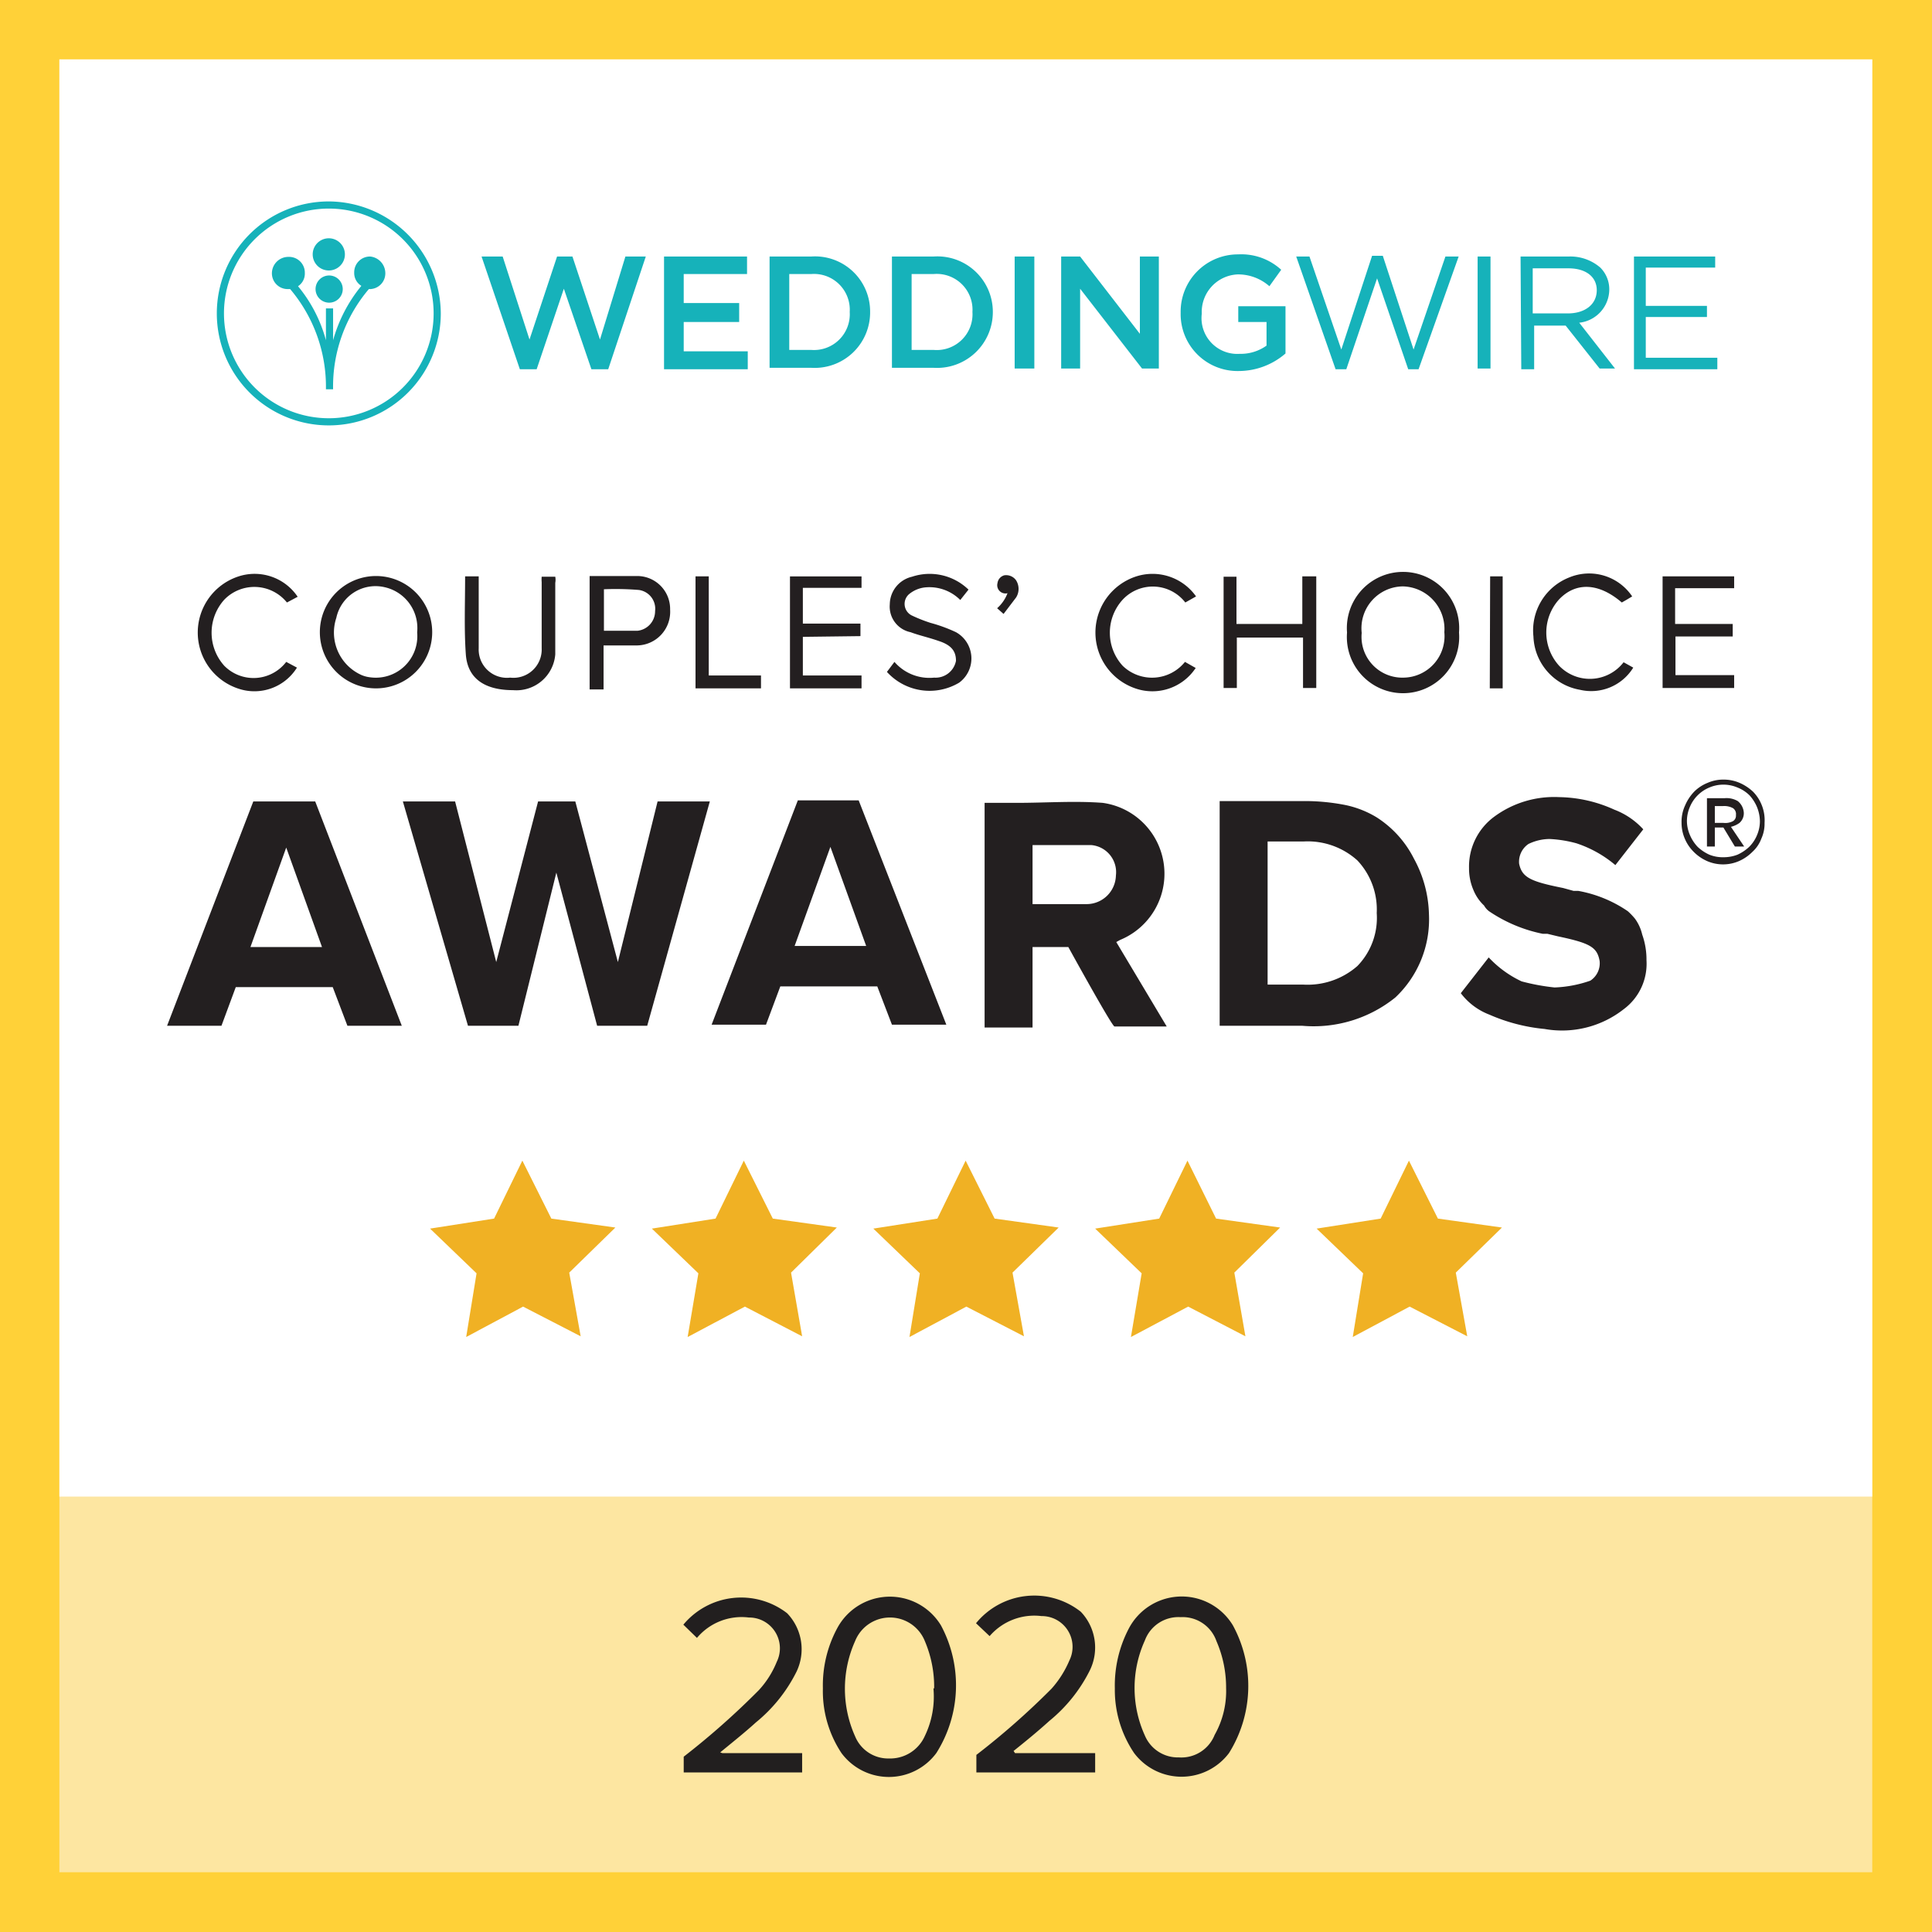 <?xml version="1.0" standalone="no"?><!DOCTYPE svg PUBLIC "-//W3C//DTD SVG 1.1//EN" "http://www.w3.org/Graphics/SVG/1.1/DTD/svg11.dtd"><svg t="1578996647339" class="icon" viewBox="0 0 1024 1024" version="1.1" xmlns="http://www.w3.org/2000/svg" p-id="6222" xmlns:xlink="http://www.w3.org/1999/xlink" width="200" height="200"><defs><style type="text/css"></style></defs><path d="M0 0h1024v1024H0z" fill="#FFD138" p-id="6223"></path><path d="M31.479 31.479h960.853v960.853H31.479z" fill="#FDE6A1" p-id="6224"></path><path d="M31.479 31.479h960.853v761.742H31.479z" fill="#FFFFFF" p-id="6225"></path><path d="M174.27 146.015a7.206 7.206 0 1 1-7.016 7.016 7.206 7.206 0 0 1 7.016-7.016zM174.27 126.293a8.533 8.533 0 1 1 0 17.067 8.533 8.533 0 0 1 0-17.067z" fill="#16B2BA" p-id="6226"></path><path d="M196.267 135.964a8.344 8.344 0 0 0-8.533 8.533 7.964 7.964 0 0 0 3.793 7.016 78.886 78.886 0 0 0-14.981 28.824v-16.877h-3.793v16.877A75.852 75.852 0 0 0 157.961 151.704a7.964 7.964 0 0 0 3.603-7.016 8.344 8.344 0 0 0-8.533-8.533 8.723 8.723 0 0 0-8.913 8.533 8.344 8.344 0 0 0 8.533 8.533h1.138a80.024 80.024 0 0 1 18.963 53.096h3.793a79.644 79.644 0 0 1 18.963-53.096 8.344 8.344 0 0 0 8.723-8.533 8.913 8.913 0 0 0-7.964-8.723z" fill="#16B2BA" p-id="6227"></path><path d="M174.27 110.554a55.561 55.561 0 1 1-55.561 55.561 55.561 55.561 0 0 1 55.561-55.561z m0-3.793a59.354 59.354 0 1 0 59.354 59.354 59.733 59.733 0 0 0-59.354-59.354zM255.241 135.964h11.188l14.222 43.994 14.601-43.994H303.407l14.601 43.994 13.464-43.994h10.809L322.37 195.698h-8.913l-14.601-42.667-14.412 42.667h-8.913zM351.953 135.964h43.994v9.292h-33.564v15.36h29.393V170.667h-29.393v15.55h33.944v9.481h-44.373zM407.893 135.964h21.997a29.203 29.203 0 0 1 31.289 29.393 29.393 29.393 0 0 1-31.289 29.582h-21.997z m10.43 9.292v40.201h11.567a18.963 18.963 0 0 0 20.48-20.101 18.963 18.963 0 0 0-20.48-20.101h-11.567zM472.747 135.964h21.997a29.393 29.393 0 0 1 31.479 29.393 29.582 29.582 0 0 1-31.479 29.582h-21.997z m10.43 9.292v40.201h11.567a18.963 18.963 0 0 0 20.67-20.101 18.963 18.963 0 0 0-20.67-20.101h-11.567zM537.79 135.964h10.43v59.354h-10.43zM562.821 135.964h9.671l31.668 40.96V135.964h10.05v59.354h-8.913l-32.806-42.287v42.287h-10.05V135.964zM625.778 165.736a30.341 30.341 0 0 1 30.53-30.91 31.289 31.289 0 0 1 22.756 8.154l-6.258 8.723a25.031 25.031 0 0 0-16.877-6.258 19.911 19.911 0 0 0-18.963 20.859 18.963 18.963 0 0 0 20.101 21.239 23.514 23.514 0 0 0 14.222-4.361V170.667h-14.981v-8.344h25.031v25.031a37.926 37.926 0 0 1-24.652 9.292A30.151 30.151 0 0 1 625.778 165.736zM687.028 135.964h7.016l16.877 49.304 16.308-49.683h5.689l16.308 49.683 16.877-49.304h7.016l-21.239 59.733h-5.499l-16.498-48.166-16.308 48.166h-5.689zM783.17 135.964h6.827v59.354h-6.827zM805.926 135.964h25.41a24.273 24.273 0 0 1 16.877 5.879 16.308 16.308 0 0 1 4.741 11.567 17.825 17.825 0 0 1-15.929 17.636l18.963 24.273h-8.154l-18.015-22.756h-16.687v23.135h-6.827z m25.031 30.151c9.102 0 15.36-4.741 15.36-12.326 0-7.016-5.689-11.567-14.981-11.567h-18.963v23.893zM866.039 135.964h43.046v5.879H872.296v20.29h32.427v5.879H872.296V189.63h37.926v6.068h-44.184z" fill="#16B2BA" p-id="6228"></path><path d="M134.258 424.77l-45.701 118.898h28.824l7.585-20.48H176.356l7.775 20.48h28.824L167.064 424.77zM132.741 501.95l18.963-52.717 18.963 52.717zM327.49 509.914l-22.566-85.144h-19.721l-22.187 85.144-21.807-85.144h-27.686l34.513 118.898h26.738l20.101-81.161 21.618 81.161h26.548l33.185-118.898h-27.686l-21.049 85.144zM729.505 433.114a52.527 52.527 0 0 0-16.498-6.447 111.123 111.123 0 0 0-21.997-2.086h-44.563v119.087h43.615a69.025 69.025 0 0 0 49.493-14.981 56.889 56.889 0 0 0 17.825-43.994 64.284 64.284 0 0 0-7.964-29.582 55.561 55.561 0 0 0-19.911-21.997zM719.455 512a40.012 40.012 0 0 1-28.634 9.861h-18.963v-75.852h18.963a39.253 39.253 0 0 1 28.634 10.05 37.926 37.926 0 0 1 10.24 27.876 36.599 36.599 0 0 1-10.24 28.065zM422.874 424.201l-45.701 118.898h28.824l7.585-20.29h51.39l7.775 20.29h28.824L455.111 424.201z m-1.707 77.179l18.963-52.527 18.963 52.527zM866.607 486.969a36.788 36.788 0 0 0-3.793-3.982 67.508 67.508 0 0 0-26.359-10.809h-2.465l-5.499-1.517c-17.067-3.413-21.807-5.499-23.324-12.895a11.378 11.378 0 0 1 4.93-10.43 25.979 25.979 0 0 1 11.188-2.655 65.612 65.612 0 0 1 14.222 2.276 62.009 62.009 0 0 1 20.67 11.567l14.791-18.963a39.822 39.822 0 0 0-15.36-10.43 72.818 72.818 0 0 0-29.203-6.637 53.476 53.476 0 0 0-34.513 10.43 32.806 32.806 0 0 0-13.274 27.117 28.634 28.634 0 0 0 2.276 11.567 23.324 23.324 0 0 0 5.689 8.344 9.861 9.861 0 0 0 2.655 3.034 78.317 78.317 0 0 0 28.444 11.947h2.465l5.499 1.327c17.067 3.603 20.859 5.689 22.187 13.084a10.999 10.999 0 0 1-4.93 10.43 64.095 64.095 0 0 1-18.963 3.603 113.778 113.778 0 0 1-17.446-3.224 56.889 56.889 0 0 1-17.446-12.705l-14.791 18.963a34.323 34.323 0 0 0 15.17 11.378 94.815 94.815 0 0 0 29.203 7.585 52.907 52.907 0 0 0 41.908-10.43 29.961 29.961 0 0 0 12.136-25.979 39.633 39.633 0 0 0-2.276-13.653 23.135 23.135 0 0 0-3.793-8.344zM933.736 426.667a21.239 21.239 0 0 0-4.551-7.016 25.031 25.031 0 0 0-7.206-4.741 21.428 21.428 0 0 0-8.533-1.707 20.48 20.48 0 0 0-8.344 1.707 21.239 21.239 0 0 0-7.016 4.551 24.083 24.083 0 0 0-4.93 7.396 20.48 20.48 0 0 0-1.896 9.292 21.239 21.239 0 0 0 1.707 8.344 21.807 21.807 0 0 0 4.741 7.016 23.135 23.135 0 0 0 7.206 4.93 21.239 21.239 0 0 0 16.687 0 23.135 23.135 0 0 0 7.206-4.93 17.825 17.825 0 0 0 4.741-7.016 18.963 18.963 0 0 0 1.707-8.344 21.428 21.428 0 0 0-1.517-9.481z m-2.465 15.929a18.963 18.963 0 0 1-4.172 6.258 22.566 22.566 0 0 1-6.258 4.172 20.29 20.29 0 0 1-7.396 1.327 18.963 18.963 0 0 1-7.396-1.327 22.566 22.566 0 0 1-6.258-4.172 21.049 21.049 0 0 1-4.172-6.447 18.963 18.963 0 0 1-1.517-7.206 18.963 18.963 0 0 1 1.517-7.396 18.963 18.963 0 0 1 4.361-6.447 18.963 18.963 0 0 1 6.068-3.982 18.963 18.963 0 0 1 14.791 0 18.963 18.963 0 0 1 6.447 4.172 21.807 21.807 0 0 1 3.982 6.258 20.859 20.859 0 0 1 1.517 7.585 18.963 18.963 0 0 1-1.517 7.206z" fill="#231F20" p-id="6229"></path><path d="M921.979 436.148a6.827 6.827 0 0 0 2.276-5.31 8.533 8.533 0 0 0-3.224-6.258 11.757 11.757 0 0 0-7.016-1.517h-9.292v25.6h4.172v-10.05h4.551l6.068 10.05h4.93l-7.016-10.43a12.705 12.705 0 0 0 4.551-2.086z m-8.533 0h-4.551v-8.913h4.361a9.671 9.671 0 0 1 5.31 1.138 3.793 3.793 0 0 1 1.517 3.603 3.413 3.413 0 0 1-1.517 3.224 8.723 8.723 0 0 1-5.12 0.948zM593.73 498.157a37.926 37.926 0 0 0-9.292-72.628c-14.981-1.138-30.151 0-45.321 0h-17.256v119.087h25.41v-42.667h18.963s23.135 42.098 24.462 42.098h27.686l-26.738-44.753z m-2.276-34.133a15.55 15.55 0 0 1-15.17 15.17h-29.013v-31.289h31.099a14.412 14.412 0 0 1 13.084 16.119z" fill="#231F20" p-id="6230"></path><path d="M169.529 335.076a29.772 29.772 0 1 1 59.544 0 29.772 29.772 0 1 1-59.544 0z m51.579 0a22.187 22.187 0 0 0-17.446-23.893 21.239 21.239 0 0 0-25.41 16.308 24.652 24.652 0 0 0 13.464 30.341 16.308 16.308 0 0 0 4.361 1.138 21.997 21.997 0 0 0 25.031-23.704zM773.31 335.265a29.772 29.772 0 1 1-59.354 0 29.772 29.772 0 1 1 59.354 0z m-29.393 23.893a21.997 21.997 0 0 0 21.618-24.083 22.566 22.566 0 0 0-21.997-24.273 22.187 22.187 0 0 0-21.807 24.652 21.618 21.618 0 0 0 22.187 23.704zM246.519 305.493h7.206v38.116a14.981 14.981 0 0 0 16.687 15.55 14.981 14.981 0 0 0 16.687-15.55v-35.081a16.308 16.308 0 0 1 0-2.844h7.206a8.913 8.913 0 0 1 0 3.224v37.926a20.67 20.67 0 0 1-22.376 18.963c-14.412 0-24.083-5.689-25.031-18.963S246.519 319.905 246.519 305.493zM470.092 356.124l3.982-5.31a24.462 24.462 0 0 0 21.049 8.344 10.999 10.999 0 0 0 11.567-8.913c0-4.551-1.896-7.964-8.344-10.24s-10.619-3.034-15.739-4.93a13.843 13.843 0 0 1-10.999-14.791 15.17 15.17 0 0 1 11.757-14.601 29.582 29.582 0 0 1 29.961 6.827l-4.361 5.499a23.135 23.135 0 0 0-18.963-6.637 15.929 15.929 0 0 0-7.775 3.224 6.827 6.827 0 0 0 0.948 11.567 79.265 79.265 0 0 0 10.05 3.982 81.541 81.541 0 0 1 13.464 4.93 15.929 15.929 0 0 1 1.707 26.738 30.53 30.53 0 0 1-38.305-5.689zM690.631 337.92h-35.081v26.738h-7.016v-58.975h6.827v25.031h34.892v-25.221h7.396v59.164h-7.016zM312.51 305.304h25.221a17.446 17.446 0 0 1 17.446 17.825 17.825 17.825 0 0 1-17.446 18.963h-17.825v23.324h-7.396z m7.585 7.016v21.997h17.825a10.43 10.43 0 0 0 9.292-10.43 10.05 10.05 0 0 0-8.533-11.188 151.704 151.704 0 0 0-18.584-0.379zM425.529 337.541v20.48h31.099v6.827h-37.926v-59.354h37.926v6.068h-31.099v18.963h30.53v6.637zM887.846 311.751v18.963h30.53v6.637h-30.341v20.48h31.099v6.827h-37.926v-59.164h37.926v6.258zM157.772 316.302l-5.689 3.034a22.187 22.187 0 0 0-33.185-1.517 26.169 26.169 0 0 0 0 35.081A21.807 21.807 0 0 0 151.704 350.815l5.689 3.034a26.548 26.548 0 0 1-30.91 11.188 31.289 31.289 0 0 1 0-59.544 27.496 27.496 0 0 1 31.289 10.809zM633.932 316.113l-5.689 3.224a21.807 21.807 0 0 0-33.185-1.517 25.979 25.979 0 0 0 0 35.081 22.376 22.376 0 0 0 32.996-2.086l5.689 3.224a27.496 27.496 0 0 1-32.047 10.809 31.289 31.289 0 0 1 0-59.164 28.255 28.255 0 0 1 32.237 10.43zM860.539 351.004l5.12 2.844a26.169 26.169 0 0 1-28.255 11.757 29.772 29.772 0 0 1-24.652-28.255 30.151 30.151 0 0 1 18.963-31.289 27.496 27.496 0 0 1 33.375 10.05l-2.844 1.707-2.655 1.517c-12.136-10.43-24.273-10.999-33.185-1.707a26.169 26.169 0 0 0 0 35.271 22.566 22.566 0 0 0 34.133-1.896zM368.64 305.493h7.016v52.527h27.686v6.827h-34.702zM789.807 305.493H796.444v59.354h-6.827zM528.498 322.37a19.911 19.911 0 0 0 5.499-7.964 4.361 4.361 0 0 1-5.31-5.31 4.93 4.93 0 0 1 3.603-4.172 6.447 6.447 0 0 1 6.258 2.655 8.533 8.533 0 0 1 0 9.102l-6.637 8.723z" fill="#231F20" p-id="6231"></path><path d="M436.148 894.862a63.905 63.905 0 0 1 7.585-31.858 31.668 31.668 0 0 1 54.993-1.517 67.129 67.129 0 0 1-2.465 67.698 31.289 31.289 0 0 1-50.252 0 59.354 59.354 0 0 1-9.861-34.323z m58.975 0a62.009 62.009 0 0 0-4.93-25.031 19.911 19.911 0 0 0-36.978 0 61.63 61.63 0 0 0 0 50.441 18.963 18.963 0 0 0 18.015 11.757 20.101 20.101 0 0 0 18.963-11.947 47.976 47.976 0 0 0 4.551-25.221zM382.862 929.185h42.287v10.24h-62.767v-8.344a409.6 409.6 0 0 0 39.822-35.271 49.114 49.114 0 0 0 9.481-14.981 16.308 16.308 0 0 0-14.791-23.514 30.91 30.91 0 0 0-27.496 10.809l-7.206-7.016a39.822 39.822 0 0 1 54.993-6.068 27.496 27.496 0 0 1 4.93 31.099 81.541 81.541 0 0 1-21.428 26.738c-6.068 5.499-12.516 10.619-18.963 15.929zM590.886 894.862a65.043 65.043 0 0 1 7.585-32.047 31.668 31.668 0 0 1 54.993-1.327 67.129 67.129 0 0 1-2.086 67.698 31.479 31.479 0 0 1-50.252 0 59.733 59.733 0 0 1-10.24-34.323z m58.975 0a61.63 61.63 0 0 0-5.12-25.031 18.963 18.963 0 0 0-18.963-12.705 18.963 18.963 0 0 0-18.963 12.326 60.871 60.871 0 0 0 0 50.441 18.963 18.963 0 0 0 18.015 11.567 18.963 18.963 0 0 0 18.963-11.947 47.218 47.218 0 0 0 6.068-24.841zM537.979 929.185h42.477v10.24h-62.957v-9.292a401.825 401.825 0 0 0 39.822-35.081 54.044 54.044 0 0 0 9.481-14.981 16.308 16.308 0 0 0-14.791-23.514 31.289 31.289 0 0 0-27.496 10.619l-7.206-6.827a39.822 39.822 0 0 1 55.561-6.068 27.496 27.496 0 0 1 4.741 31.099 81.541 81.541 0 0 1-21.428 26.738c-6.068 5.499-12.326 10.619-18.963 15.929z" fill="#221F1F" p-id="6232"></path><path d="M292.219 645.879l33.944 4.741-24.462 23.893 6.068 33.754-30.53-15.739-30.151 16.119 5.499-33.754-24.652-23.704 33.944-5.31 14.981-30.72 15.36 30.72zM409.6 645.879l33.944 4.741-24.273 23.893 5.879 33.754-30.341-15.739-30.341 16.119 5.689-33.754-24.652-23.704 33.754-5.31 14.981-30.72 15.36 30.72zM527.17 645.879l33.944 4.741-24.462 23.893 6.068 33.754-30.53-15.739-30.151 16.119 5.499-33.754-24.652-23.704 33.944-5.31 14.981-30.72 15.36 30.72zM644.551 645.879l33.944 4.741-24.273 23.893 5.879 33.754-30.341-15.739-30.341 16.119 5.689-33.754-24.652-23.704 33.944-5.31 14.981-30.72 15.17 30.72zM762.121 645.879l33.944 4.741-24.462 23.893 6.068 33.754-30.53-15.739-30.151 16.119 5.499-33.754-24.652-23.704 33.944-5.31 14.981-30.72 15.36 30.72z" fill="#F0B124" p-id="6233"></path></svg>